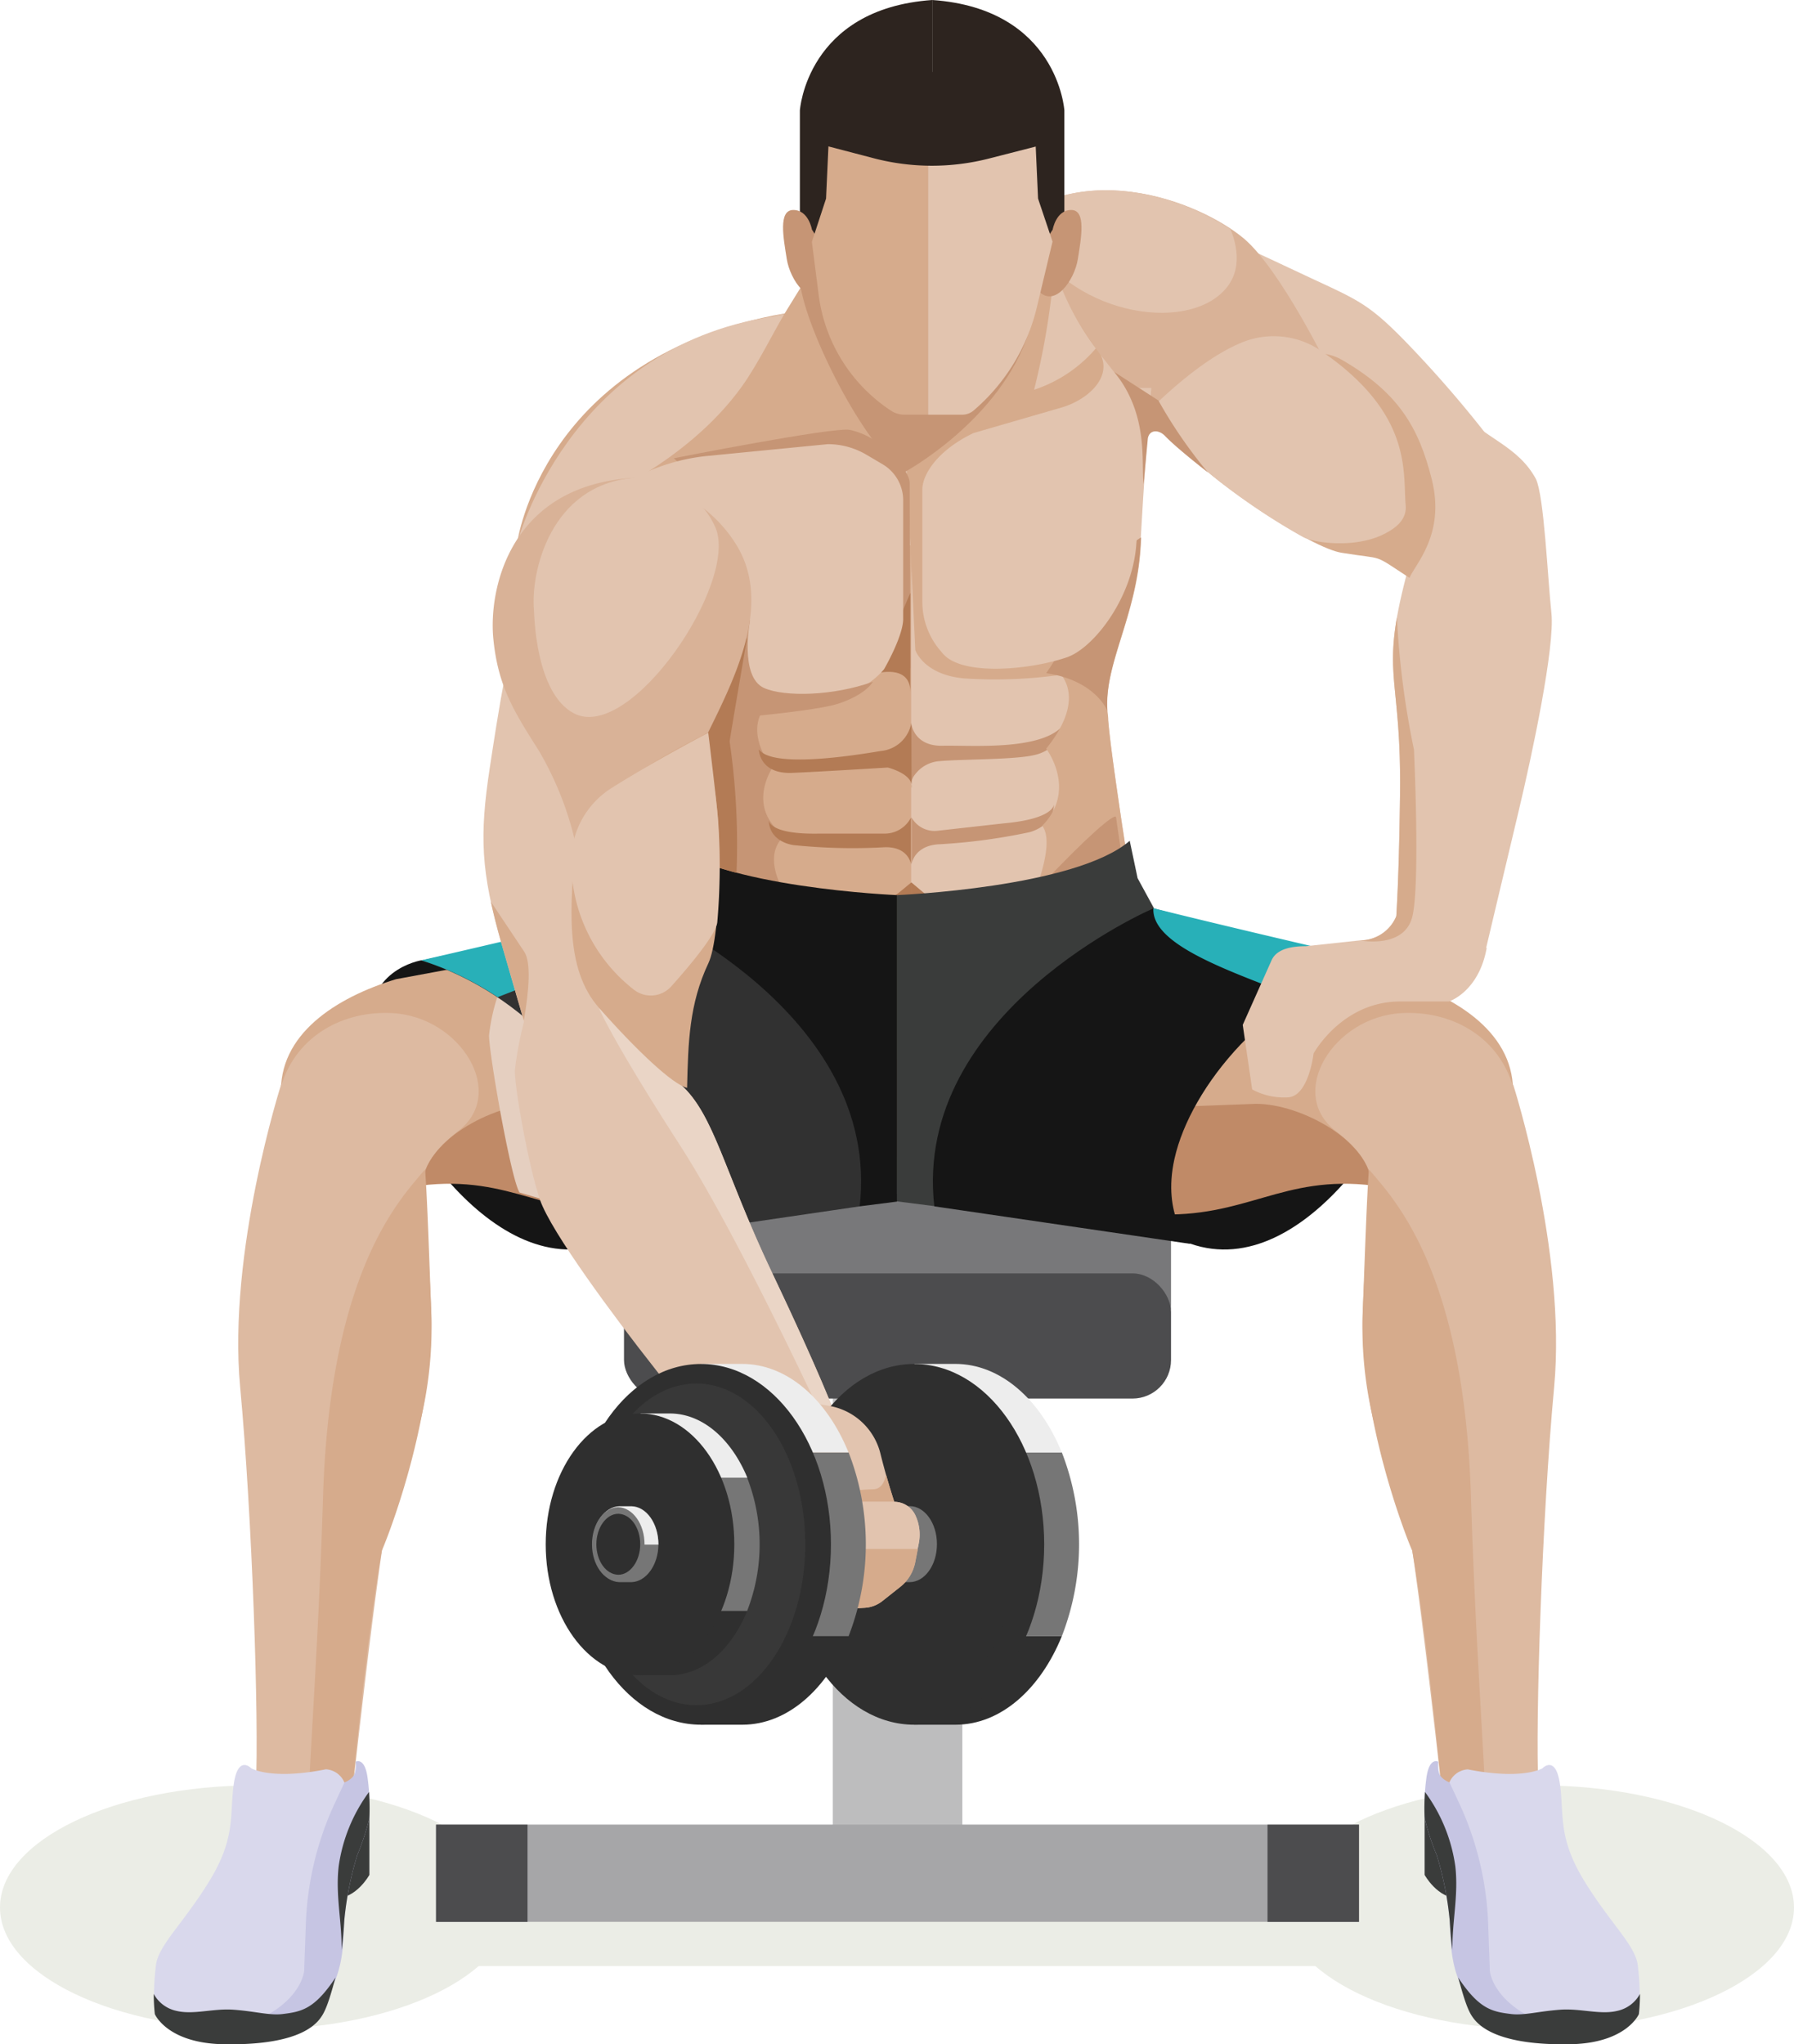 <svg xmlns="http://www.w3.org/2000/svg" viewBox="0 0 245.41 279.6"><defs><style>.cls-1{isolation:isolate;}.cls-2{fill:#ebede6;}.cls-3{fill:#e2c4af;}.cls-4{fill:#d6ab8c;}.cls-5{fill:#d9b297;}.cls-6{fill:#bdbdbe;}.cls-7{fill:#a6a6a8;}.cls-8{fill:#4c4c4e;}.cls-9{fill:#78787a;}.cls-10{fill:#c69575;}.cls-11{fill:#b37b55;}.cls-12{fill:#3a3c3b;}.cls-13{fill:#151515;}.cls-14{fill:#c08a67;}.cls-15{fill:#e5cfc0;mix-blend-mode:multiply;}.cls-16{fill:#313131;}.cls-17{fill:#28b0b8;}.cls-18{fill:#ddbaa1;}.cls-19{fill:#d9d8ec;}.cls-20{fill:#c6c5e3;}.cls-21{fill:#ead5c6;}.cls-22{fill:#2d241f;}.cls-23{fill:#767676;}.cls-24{fill:#2f2f2f;}.cls-25{fill:#ededed;}.cls-26{fill:#383838;}</style></defs><title>curl2.1</title><g class="cls-1"><g id="Calque_2" data-name="Calque 2"><g id="Layer_2" data-name="Layer 2"><ellipse class="cls-2" cx="34.87" cy="260.9" rx="34.87" ry="16.7"/><ellipse class="cls-2" cx="210.54" cy="260.9" rx="34.87" ry="16.7"/><path class="cls-3" d="M198.7,55.6s-5.63,19.89-7,25.87c-2.55,11.13,0,11.69-.18,27.06s-.77,20-.77,20,5.26,6.88,12.39,1.79c0,0,2.62-11.08,4.56-19.2s5-22.59,4.53-27.22c-.53-4.93-1-16-2.12-18.38C207.66,61,203.36,60.1,198.7,55.6Z"/><path class="cls-3" d="M168.54,33s2,.91,10.71,5c6.45,3,8,3.58,12.91,8.61A159.54,159.54,0,0,1,205.3,62l-9.44,7.63S169.3,58.74,168.54,33Z"/><path class="cls-4" d="M157.51,57.91s1.18,0,5.12,4.25S179.46,75,183.55,75.61c6.11,1,4,0,9.26,3.43.73-1.83,4.95-5.92,3.05-13.47-1.78-7.12-4.58-11.9-12.33-16.37S157.51,57.91,157.51,57.91Z"/><path class="cls-5" d="M135.11,33S132.86,36,135.8,45s14.06,9.24,21.81,10.53c0,0,18.87-8.53,24.22-5,0,0-6.58-13.54-11.63-17.87C164.18,27.59,146.8,20.52,135.11,33Z"/><path class="cls-3" d="M166.33,40.72c3.55-2.58,3.23-6.3,2-9.37-6.32-4.26-18.91-8.52-29.1-1.86C143.75,41.85,159.63,45.59,166.33,40.72Z"/><path class="cls-3" d="M169.41,47.05c-6.32,2.76-13,9.93-13,9.93s8.57,7.41,10.24,8.73a88.85,88.85,0,0,0,11.61,7.75c1.47.79,6.9,1.54,10.79-.28,1.83-.86,3.42-2.07,3.24-4.08-.41-4.5,1.06-12.61-11.89-21.32A11.48,11.48,0,0,0,169.41,47.05Z"/><path class="cls-4" d="M70.74,74.3s3.34-25.61,36.6-31.43l22.82-37,.43,63.73-23.25,8.61Z"/><path class="cls-3" d="M105.62,43.3c-28,4.31-34.88,31-34.88,31l5,.54,4.66-6s13.37-5.21,21.1-16c2.15-3,4.37-7.51,5.81-9.91Z"/><path class="cls-2" d="M192.84,258.84H52.71a5,5,0,1,0,0,10.07H192.84a5,5,0,1,0,0-10.07Z"/><rect class="cls-6" x="113.92" y="180.11" width="17.72" height="74.94"/><rect class="cls-7" x="116.13" y="193.09" width="13.3" height="126.26" transform="translate(-133.44 378.99) rotate(-90)"/><rect class="cls-8" x="59.65" y="249.57" width="12.51" height="13.3"/><rect class="cls-8" x="173.39" y="249.57" width="12.51" height="13.3"/><rect class="cls-9" x="85.36" y="155.65" width="74.83" height="28" rx="5.27"/><rect class="cls-8" x="85.36" y="174.17" width="74.83" height="17.12" rx="5.27"/><path class="cls-3" d="M157.5,53.06H122.62V163.32S155,128.72,155,122.63c0,0-3.15-19.85-3.56-25.41-.48-6.44,4-12.88,4.55-22.58C156.5,65.6,157,58.56,157.5,53.06Z"/><path class="cls-4" d="M123.92,62l1.29,26.91s1.1,3.37,6.67,3.88A64,64,0,0,0,147,92l7.43-38.65S142,39.79,144,31.41c-4.37-5.16-7.67.4-10.35-.38l-.26,14.19A20.38,20.38,0,0,1,123.92,62Z"/><path class="cls-3" d="M149.9,47.66a38.25,38.25,0,0,1-5.56-10.61,6.07,6.07,0,0,0-.29,1.41,102.93,102.93,0,0,1-2.59,14.85A18.87,18.87,0,0,0,149.9,47.66Z"/><path class="cls-10" d="M141.05,30.39l-.45-10.06s-4.47-4.63-14-4.63-14.07,4.63-14.07,4.63L112,30.39l-1.94,5.92-.61,2.47c.83,6.46,8.77,22.25,14.21,25.84,0,0,13.24-7.11,17.14-19.34l2.15-9Z"/><path class="cls-11" d="M126.9,122.45a4.12,4.12,0,0,0-2.23,1v-2.76l1.59,1.34A3.92,3.92,0,0,0,126.9,122.45Z"/><path class="cls-10" d="M124.67,99s.33,3.1,4.29,3,14.66.85,16.92-3.46a5.62,5.62,0,0,1-4.42,4.74c-2.76.65-10,.55-13,.83a4.59,4.59,0,0,0-3.28,1.81,2.33,2.33,0,0,0-.53,1.79Z"/><path class="cls-10" d="M144.18,110s.11,2-6.91,2.62l-8.94,1a3.59,3.59,0,0,1-3.63-1.81l0-.06v6.46s.32-2.63,3.92-2.74a81,81,0,0,0,12.14-1.63S144.11,113.13,144.18,110Z"/><path class="cls-4" d="M154.62,120.14l-.35-2.28-.42-2.77c-.1-.66-.2-1.33-.31-2-.21-1.39-.42-2.84-.63-4.28-.1-.72-.21-1.44-.31-2.15-.45-3.19-.84-6.18-1-8.21,0-.45-.08-.85-.1-1.2-.48-6.44,4-12.88,4.55-22.58l.06-1.13L149,78.41a24.14,24.14,0,0,1-4.6,13.12s4.85,3.28-1.29,10.87c0,0,4.3,5.6-.54,10.55,3.12,4.09-7,21.68-7,21.68l14.29-2.91,1.11-1.52.52-.73.47-.69c.17-.24.31-.46.45-.67l0,0,.39-.6,0-.06.35-.56,0-.07q.17-.25.3-.51l.06-.09.26-.45.06-.12.22-.41.07-.13.18-.36.06-.14c.05-.11.1-.22.14-.33a.75.75,0,0,0,.06-.13c0-.11.08-.2.11-.3a.69.69,0,0,0,.05-.13,2.76,2.76,0,0,0,.08-.27s0-.08,0-.12,0-.16.05-.24a.36.36,0,0,1,0-.11,1.67,1.67,0,0,0,0-.31s-.07-.48-.21-1.32Q154.73,120.8,154.62,120.14Z"/><path class="cls-10" d="M156,74.64l.06-1.13L149,78.41a36.85,36.85,0,0,1-5.89,13.66c6.78,1,8.37,5.15,8.37,5.15C151,90.78,155.45,84.34,156,74.64Z"/><path class="cls-4" d="M86,74.59v0C88.55,84,94.68,90.78,94.2,97.22c-.41,5.56-3.56,25.41-3.56,25.41,0,6.09,34,40.69,34,40.69V74.59Z"/><path class="cls-10" d="M124.44,68.44V66.07c0-1.73-3.64-6.3-8.17-7.27-2.15-.46-24.1,3.88-24.1,3.88l32.36,28.74Z"/><path class="cls-11" d="M119.84,92.12s4.69-1.36,4.69,2.53V81.09Z"/><path class="cls-10" d="M107.34,114.35c-5.38-3.88-1.72-9.26-1.72-9.26-4.71-6.62.21-9.47.21-9.47L92.06,96.69c2.41,5.11,5.46,15.37,5.16,19.44-.34,4.47-5.78-2.08-6.59,4.09l16.93,2.31C103.9,116.5,107.34,114.35,107.34,114.35Z"/><path class="cls-10" d="M122.06,145.68c14.2-19.48,30.41-35.33,30.61-33.9.87,6.24,1.71,10.85,1.71,10.85,0,4.52-17.88,23.94-27.07,36.63l-5.25-1.14Z"/><path class="cls-3" d="M120.75,63.51l-2.22-1.31a10.39,10.39,0,0,0-5.29-1.45L97,62.34a27.17,27.17,0,0,0-12.59,4.44c-4.56,3.09-9.08,8.26-8.93,16.57,0,2.17,11.14,3.32,12.06,4.87,1.74,2.93,3.54,8.28,6.94,8.28l18.45-1.25a10.53,10.53,0,0,0,8-3.71s2.62-4.49,2.62-6.9V68.44A5.72,5.72,0,0,0,120.75,63.51Z"/><path class="cls-3" d="M133.17,59.23l12.14-3.52c3.35-1,6.76-3.94,5.29-7.11l6.53,8.29s-.87,7.27-1.7,17.7c-.58,7.3-5.84,14.07-9.5,15.32-5,1.71-14.39,2.63-17-.57l-.21-.25a10.28,10.28,0,0,1-2.55-6.79V67C126.15,64.93,128.22,61.6,133.17,59.23Z"/><path class="cls-11" d="M122.45,122.45a4.09,4.09,0,0,1,2.22,1v-2.76L123.08,122A4.31,4.31,0,0,1,122.45,122.45Z"/><path class="cls-12" d="M50.53,248.69v7.75s-1.75,3.22-4.65,3.22C45.88,259.66,44.2,252.25,50.53,248.69Z"/><path class="cls-13" d="M57.63,131.35s-8.18,1.29-6.89,10.33,15.93,34,31.86,28.42S88.2,132.21,57.63,131.35Z"/><path class="cls-4" d="M84.32,128.34l-30.14,5.59C46,136.42,38,141.47,38.45,149.86c.61,11.87,10.17,12.54,14.64,11.85C79.46,157.62,82.22,172.28,111,155,130.4,143.42,84.32,128.34,84.32,128.34Z"/><path class="cls-14" d="M103.34,159.19l-1.8-7.17L74.19,151c-5.89-.37-16,4.66-16.66,11.16,12.51-1.54,17.41,4.55,30,3.91S102.07,162.79,103.34,159.19Z"/><path class="cls-15" d="M91.79,131.1c-4.31-1.73-7.47-2.76-7.47-2.76l-17.15,3.18c.64,2.2,1.06,3.6,1.06,3.6l.3-.12a25.36,25.36,0,0,0-1.63,6.62c0,2.58,3,19.66,4.17,21.49,4.3,1.24,10.25,3.22,16.46,2.91s9.83-1.11,12-2.26c-4.48-10.35-6-16.55-9.85-20.09a3.33,3.33,0,0,0,.71.28C90.55,139.3,90.65,135.21,91.79,131.1Z"/><path class="cls-13" d="M89.79,120.12l-5.24,9.61S110,137.53,117.6,165l5.1-.65V122.43s-24.4-1-31.83-7.43Z"/><path class="cls-16" d="M117.6,165l-35,5.13s3.87-3.87,2.15-11.62c-2.2-9.9-12.8-22.68-27.12-27.13,0,0,18.08-3.88,30-7.13C87.63,124.22,120.62,138.43,117.6,165Z"/><path class="cls-17" d="M68.08,136.39c8.74-3.46,19.87-7.07,19.55-12.17-11,2.77-30,7.13-30,7.13A40.4,40.4,0,0,1,68.08,136.39Z"/><path class="cls-4" d="M57.65,158s.92,11.24,1.33,21.05a54.54,54.54,0,0,1-4.72,24.81,32.94,32.94,0,0,1-2.63,4.95S35.26,177.38,57.65,158Z"/><path class="cls-18" d="M38.45,148.36s-7.32,22.82-5.6,41.34c1.65,17.71,2.59,45.64,2.15,54.68s12.75,4.91,12.75,4.91,3.88-36.6,6-46.08S57.65,158,57.65,158Z"/><path class="cls-18" d="M57.91,162.07s-.74-3.17,4.76-7.36c6.78-5.16.33-15.65-9-16.14-6.79-.36-13,3.14-15.1,9.63C35.61,157.25,57.91,162.07,57.91,162.07Z"/><path class="cls-4" d="M44.19,204.7c-.57,18.47-1.54,31.07-2.19,45.07a31.66,31.66,0,0,0,5.75-.48s2.28-24.84,4.48-37.2c.31-.62,7.32-17.66,6.75-33-.25-6.7-.53-15.17-.83-19.17C55.3,163.49,45.17,172.92,44.19,204.7Z"/><path class="cls-19" d="M34.37,241.86s-1.83-1.93-2.4,2.23.31,7.27-3.34,13.21-7,8.76-7.31,11.58c-.52,4.45-.06,5.93-.06,5.93s1.69,3.34,9.28,3.54c6.78.17,11-.57,12.91-2.79,1.28-1.49,2.09-4.31,2.12-9.35s1.18-9.21,2.51-11.28-.75-9.86-.75-9.86A2.93,2.93,0,0,0,44.58,242C37.06,243.5,34.37,241.86,34.37,241.86Z"/><path class="cls-20" d="M47.13,243.79s1.22-.44,1.42-1.33a4,4,0,0,0,.1-1.49s1.24-.74,1.64,2.23a31.18,31.18,0,0,1,.24,5.49,33.42,33.42,0,0,1-1.66,5.05,44.67,44.67,0,0,0-1.77,8.9c-.26,4.16.63,15.8-15.36,14.9,9.53-2.67,9.87-8,9.87-8l.23-6.49a42.74,42.74,0,0,1,4.09-16.69Z"/><path class="cls-12" d="M44,275.78c.82-1.19,1.47-3.84,1.9-5.3-2.9,4.38-4.7,4.68-7.3,5-1.78.2-3.73-.39-6.69-.6-2.75-.2-5.49.74-7.82.15a4.64,4.64,0,0,1-3.06-2.31c0,1.53.15,2.76.15,2.76s1.65,3.93,9.24,4.12C34.24,279.68,41.65,279.46,44,275.78Z"/><path class="cls-12" d="M48.87,253.74a33.42,33.42,0,0,0,1.66-5.05,31.45,31.45,0,0,0-.05-3.59,22.31,22.31,0,0,0-4.15,10.17c-.46,4,.47,7.66.39,11.46.22-1.56.31-3,.38-4.09A44.67,44.67,0,0,1,48.87,253.74Z"/><path class="cls-12" d="M194.88,248.69v7.75s1.75,3.22,4.65,3.22C199.53,259.66,201.21,252.25,194.88,248.69Z"/><path class="cls-13" d="M187.78,131.35s8.18,1.29,6.89,10.33-15.93,34-31.86,28.42S157.21,132.21,187.78,131.35Z"/><path class="cls-4" d="M161.09,128.34l30.14,5.59c8.18,2.49,16.16,7.54,15.73,15.93-.61,11.87-10.17,12.54-14.64,11.85-26.37-4.09-29.13,10.57-57.93-6.68C115,143.42,161.09,128.34,161.09,128.34Z"/><path class="cls-14" d="M142.07,159.19l1.8-7.17L171.22,151c5.89-.37,16,4.66,16.65,11.16-12.5-1.54-17.4,4.55-30,3.91S143.34,162.79,142.07,159.19Z"/><path class="cls-12" d="M155.62,120.12l5.24,9.61s-25.42,7.8-33.05,35.24l-5.11-.65V122.43s24.41-1,31.84-7.43Z"/><path class="cls-13" d="M127.81,165l35,5.13s-3.87-3.87-2.15-11.62c2.2-9.9,12.8-22.68,27.12-27.13,0,0-18.08-3.88-30-7.13C157.78,124.22,124.79,138.43,127.81,165Z"/><path class="cls-17" d="M177.33,136.39c-8.74-3.46-19.87-7.07-19.55-12.17,11.05,2.77,30,7.13,30,7.13A40.4,40.4,0,0,0,177.33,136.39Z"/><path class="cls-4" d="M187.76,158s-.92,11.24-1.33,21.05a54.54,54.54,0,0,0,4.72,24.81,32.94,32.94,0,0,0,2.63,4.95S210.14,177.38,187.76,158Z"/><path class="cls-18" d="M207,148.36s7.32,22.82,5.6,41.34c-1.65,17.71-2.59,45.64-2.16,54.68s-12.74,4.91-12.74,4.91-3.88-36.6-6-46.08S187.76,158,187.76,158Z"/><path class="cls-18" d="M187.5,162.07s.74-3.17-4.76-7.36c-6.78-5.16-.33-15.65,9-16.14,6.79-.36,13,3.14,15.1,9.63C209.8,157.25,187.5,162.07,187.5,162.07Z"/><path class="cls-4" d="M201.22,204.7c.57,18.47,1.54,31.07,2.19,45.07a31.66,31.66,0,0,1-5.75-.48s-2.28-24.84-4.48-37.2c-.31-.62-7.32-17.66-6.75-33,.25-6.7.53-15.17.83-19.17C190.11,163.49,200.24,172.92,201.22,204.7Z"/><path class="cls-19" d="M211,241.86s1.83-1.93,2.4,2.23-.31,7.27,3.34,13.21,7,8.76,7.31,11.58c.52,4.45.06,5.93.06,5.93s-1.69,3.34-9.28,3.54c-6.78.17-11-.57-12.91-2.79-1.28-1.49-2.09-4.31-2.12-9.35s-1.18-9.21-2.51-11.28.75-9.86.75-9.86a2.93,2.93,0,0,1,2.75-3.06C208.35,243.5,211,241.86,211,241.86Z"/><path class="cls-20" d="M198.28,243.79s-1.22-.44-1.43-1.33a4.09,4.09,0,0,1-.09-1.49s-1.24-.74-1.64,2.23a31.18,31.18,0,0,0-.24,5.49,33.42,33.42,0,0,0,1.66,5.05,44.67,44.67,0,0,1,1.77,8.9c.26,4.16-.63,15.8,15.36,14.9-9.53-2.67-9.87-8-9.87-8l-.23-6.49a42.74,42.74,0,0,0-4.09-16.69Z"/><path class="cls-12" d="M201.37,275.78c-.82-1.19-1.47-3.84-1.9-5.3,2.9,4.38,4.7,4.68,7.3,5,1.78.2,3.73-.39,6.69-.6,2.75-.2,5.49.74,7.82.15a4.64,4.64,0,0,0,3.06-2.31c0,1.53-.15,2.76-.15,2.76s-1.65,3.93-9.24,4.12C211.17,279.68,203.76,279.46,201.37,275.78Z"/><path class="cls-12" d="M196.54,253.74a33.42,33.42,0,0,1-1.66-5.05,31.45,31.45,0,0,1,.05-3.59,22.31,22.31,0,0,1,4.15,10.17c.46,4-.47,7.66-.39,11.46-.22-1.56-.31-3-.38-4.09A44.67,44.67,0,0,0,196.54,253.74Z"/><path class="cls-10" d="M102.6,84.85s-1.5,7.75,1.94,9.26c2.83,1.24,9.47,1.08,14.86-.86,0,0-.86,1.72-4.74,3s-21.53,2.59-21.53,2.59l1.08-16.8Z"/><path class="cls-11" d="M90.87,115c2.18,1.9,5.82,3.32,9.88,4.38a97.38,97.38,0,0,0-.94-17.95c.21-1.51,2.36-14,2.36-14L95.72,74.52,81.29,97.12l4.95,23s1,.84,2.51,1.86l1-1.9Z"/><path class="cls-3" d="M76.48,130.53s12.08,13.74,16.65,17.83S99,160.2,105.62,174.09s8.59,19.3,8.59,19.3-5.22,9.83-13.83,8.2c0,0-5.82-8.09-11-14.66s-14-18.41-15.51-22.82c-1.58-4.69-3.44-15.07-3.44-17.65C71,140.64,74,130.06,76.48,130.53Z"/><path class="cls-21" d="M93.13,148.36c-2.08-1.86-5.72-5.73-9.07-9.38l-2.12-1.07s1.72,4.21,11.08,18.74c6.27,9.72,15,27.66,20.07,38.49a17.62,17.62,0,0,0,1.12-1.75s-2-5.41-8.59-19.3S97.7,152.45,93.13,148.36Z"/><path class="cls-3" d="M68.92,93.4S68.43,95.57,67,105s-1.21,14.18,1.58,24c1.72,6,3.19,11,3.19,11l9.9-3.69S89.82,108.52,68.92,93.4Z"/><path class="cls-4" d="M96.89,100.24s-.68,1,.64,6.62,1.14,21.12-.62,24.87c-2.64,5.6-2.77,10.83-2.92,17.06-1.92-.42-6.87-5.08-12-10.88-4.88-5.48-3.93-14.06-3.26-23S96.89,100.24,96.89,100.24Z"/><path class="cls-5" d="M86.68,65.36s9,1.07,14,9.08,0,18-3.84,25.8c0,0-17.56,8.28-18.21,14.68a44.43,44.43,0,0,0-4.91-12.23c-3.37-5.33-5.6-8.75-6.24-15.37S69.63,66.41,86.68,65.36Z"/><path class="cls-3" d="M86.68,65.36s8.18-.15,11.19,6.79c3.23,7.47-11.63,29.5-19.38,25.41-5.29-2.8-5.4-13.64-5.44-14C72.54,78.31,75.26,66.34,86.68,65.36Z"/><path class="cls-3" d="M83.73,107.74c5.82-3.68,13.16-7.5,13.16-7.5s1.19,9.79,1.34,11.91a89,89,0,0,1-.11,14c-.17,1.66-3.82,6-6.29,8.76a3.76,3.76,0,0,1-5.2.39,22.14,22.14,0,0,1-8.47-18A11.78,11.78,0,0,1,83.73,107.74Z"/><path class="cls-4" d="M71.71,130.17c-1.22-1.82-3-4.51-4.56-6.84.37,1.72.84,3.57,1.44,5.66,1.44,5,2.7,9.33,3.07,10.59C72.39,135.37,72.66,131.59,71.71,130.17Z"/><path class="cls-11" d="M124.67,98.85a4.67,4.67,0,0,1-4.2,3.87c-3.87.65-14.85,2.37-16.66-.23,0,0,0,3.41,4.57,3.22,3.55-.14,13.06-.73,13.06-.73s3.59.88,3.26,2.81Z"/><path class="cls-11" d="M105.16,112.16s-.11,2,6.92,1.86H121a4.05,4.05,0,0,0,3.62-2.2l0-.06v6.46s-.32-2.59-3.92-2.32a78.52,78.52,0,0,1-12.14-.31S105.23,115.24,105.16,112.16Z"/><path class="cls-10" d="M152.43,50.88c4.76,5.88,3.66,12.36,4,15.34l.59-6.26c.22-1.22,1.5-1.22,2.35-.33,1.64,1.72,5.88,5,5.88,5a63.89,63.89,0,0,1-6.79-9.86Z"/><path class="cls-22" d="M109.42,31.69V15.1S110.33,1.2,127.53,0V12L113.67,35.73Z"/><path class="cls-10" d="M111.07,31.41s-.45-2.69-2.55-2.69-1.34,3.89-.89,6.73,3.14,6.73,5.38,4.34S111.07,31.41,111.07,31.41Z"/><path class="cls-22" d="M145.6,31.69V15.1S144.72,1.2,127.53,0V12l13.82,23.77Z"/><path class="cls-10" d="M144,31.41s.45-2.69,2.54-2.69,1.35,3.89.9,6.73-3.14,6.73-5.38,4.34S144,31.41,144,31.41Z"/><path class="cls-4" d="M113.46,17.1,113,27.16l-1.94,5.92.93,7.26a22.35,22.35,0,0,0,9.88,15.82,3.34,3.34,0,0,0,1.87.56h3.18V12.48C117.78,12.67,113.46,17.1,113.46,17.1Z"/><path class="cls-3" d="M142,27.16l-.45-10.06s-4.47-4.63-14-4.63h-.6V56.72h4.69a2.38,2.38,0,0,0,1.53-.56,26.72,26.72,0,0,0,8.66-14.11l2.15-9Z"/><path class="cls-22" d="M112.62,19.84l7,1.83a31.47,31.47,0,0,0,15.72,0l7.26-1.86V15.32L127.53,9.83s-14.59,2.58-16.21,7.1S112.62,19.84,112.62,19.84Z"/><path class="cls-23" d="M113.73,211.23a33.27,33.27,0,0,0,2.38,12.57h29.14a34.68,34.68,0,0,0,0-25.15H116.11A33.29,33.29,0,0,0,113.73,211.23Z"/><path class="cls-24" d="M125.1,234.53v1.37h5.62c6.19,0,11.59-4.88,14.53-12.1H116.11C118.13,228.76,121.31,232.6,125.1,234.53Z"/><path class="cls-25" d="M130.67,186.55H125.1v1.38c-3.79,1.92-7,5.76-9,10.72h29.14C142.3,191.41,136.88,186.55,130.67,186.55Z"/><ellipse class="cls-24" cx="125.06" cy="211.23" rx="17.78" ry="24.67"/><ellipse class="cls-24" cx="124.42" cy="211.23" rx="14.91" ry="22"/><path class="cls-3" d="M113.37,192.28a8.75,8.75,0,0,1,7.1,6.67,100.74,100.74,0,0,0,3.45,11l-14.43,4.53L95.93,203.05l.86-13.57Z"/><path class="cls-4" d="M121.21,201.7c-.2,1-.67,2-1.81,2-2.16,0-11.2,1.08-11.2,1.08l.22,4.3,14.66-1.42C122.57,206.17,121.88,204.09,121.21,201.7Z"/><path class="cls-23" d="M124.42,206H95.18v10.4h29.24c2.07,0,3.75-2.33,3.75-5.2S126.49,206,124.42,206Z"/><path class="cls-3" d="M115.74,220.05l2.51-.14a4.28,4.28,0,0,0,2.43-.92l2.45-1.94a5.67,5.67,0,0,0,2.05-3.37l.51-2.62a6.21,6.21,0,0,0-.48-3.82,3.21,3.21,0,0,0-2.89-1.83H114Z"/><path class="cls-3" d="M125.69,211.06a6.21,6.21,0,0,0-.48-3.82,3.21,3.21,0,0,0-2.89-1.83H114l.76,6.46h10.76Z"/><path class="cls-4" d="M114.77,211.87l1,8.18,2.51-.14a4.28,4.28,0,0,0,2.43-.92l2.45-1.94a5.67,5.67,0,0,0,2.05-3.37l.35-1.81Z"/><path class="cls-23" d="M84.56,211.23a33.47,33.47,0,0,0,2.37,12.57h29.15a34.68,34.68,0,0,0,0-25.15H86.94A33.29,33.29,0,0,0,84.56,211.23Z"/><path class="cls-24" d="M95.93,234.53v1.37h5.62c6.18,0,11.58-4.88,14.53-12.1H86.93C89,228.76,92.13,232.6,95.93,234.53Z"/><path class="cls-25" d="M101.5,186.55H95.93v1.37c-3.79,1.93-7,5.77-9,10.73h29.14C113.13,191.41,107.7,186.55,101.5,186.55Z"/><ellipse class="cls-24" cx="95.89" cy="211.23" rx="17.78" ry="24.67"/><ellipse class="cls-26" cx="95.25" cy="211.23" rx="14.91" ry="22"/><path class="cls-23" d="M79.33,211.23a24.25,24.25,0,0,0,1.72,9.12H102.2a25.13,25.13,0,0,0,0-18.25H81.05A24.26,24.26,0,0,0,79.33,211.23Z"/><path class="cls-24" d="M87.58,228.13v1h4.08c4.48,0,8.4-3.53,10.54-8.77H81.05A14.75,14.75,0,0,0,87.58,228.13Z"/><path class="cls-25" d="M91.62,193.33h-4v1a14.79,14.79,0,0,0-6.53,7.78h21.14C100.05,196.85,96.12,193.33,91.62,193.33Z"/><ellipse class="cls-24" cx="87.55" cy="211.23" rx="12.9" ry="17.9"/><path class="cls-23" d="M84.84,206h-.11c-2,.05-3.68,2.36-3.68,5.2s1.64,5.14,3.68,5.2h1.66c2-.06,3.68-2.36,3.68-5.2s-1.64-5.15-3.68-5.2Z"/><path class="cls-25" d="M90.07,211.27c0-2.88-1.64-5.19-3.68-5.24H84.73c-2,.05-3.68,2.36-3.68,5.2C81.05,211.27,90.07,211.27,90.07,211.27Z"/><path class="cls-23" d="M84.69,206.14h-.11c-2,.05-3.6,2.31-3.6,5.09s1.61,5,3.6,5.08h0c2-.05,3.59-2.3,3.59-5.08s-1.6-5-3.6-5.09Z"/><path class="cls-24" d="M84.66,207.05h-.08c-1.64,0-3,1.89-3,4.17s1.31,4.13,3,4.17h0c1.63,0,3-1.89,3-4.17s-1.32-4.13-3-4.17C84.55,207.06,84.69,207.06,84.66,207.05Z"/><path class="cls-3" d="M191.09,125.11a5.4,5.4,0,0,1-5.05,3.51l-7.43.8c-1.85,0-4,.32-4.7,2L170,140.18l1.29,8.83a9.18,9.18,0,0,0,4.95,1.08c2.8-.22,3.45-6,3.45-6s3.87-7.11,11.84-7.11h6.67s4.09-1.29,5.17-7.32l-9-4.95Z"/><path class="cls-4" d="M191.09,84.45c-1.47,8.4.59,10.21.43,24.08-.1,8.62-.33,13.85-.51,16.78a5.33,5.33,0,0,1-5,3.31s6.12,1.23,7.2-3.29.21-22.82.21-22.82A117.25,117.25,0,0,1,191.09,84.45Z"/></g></g></g></svg>